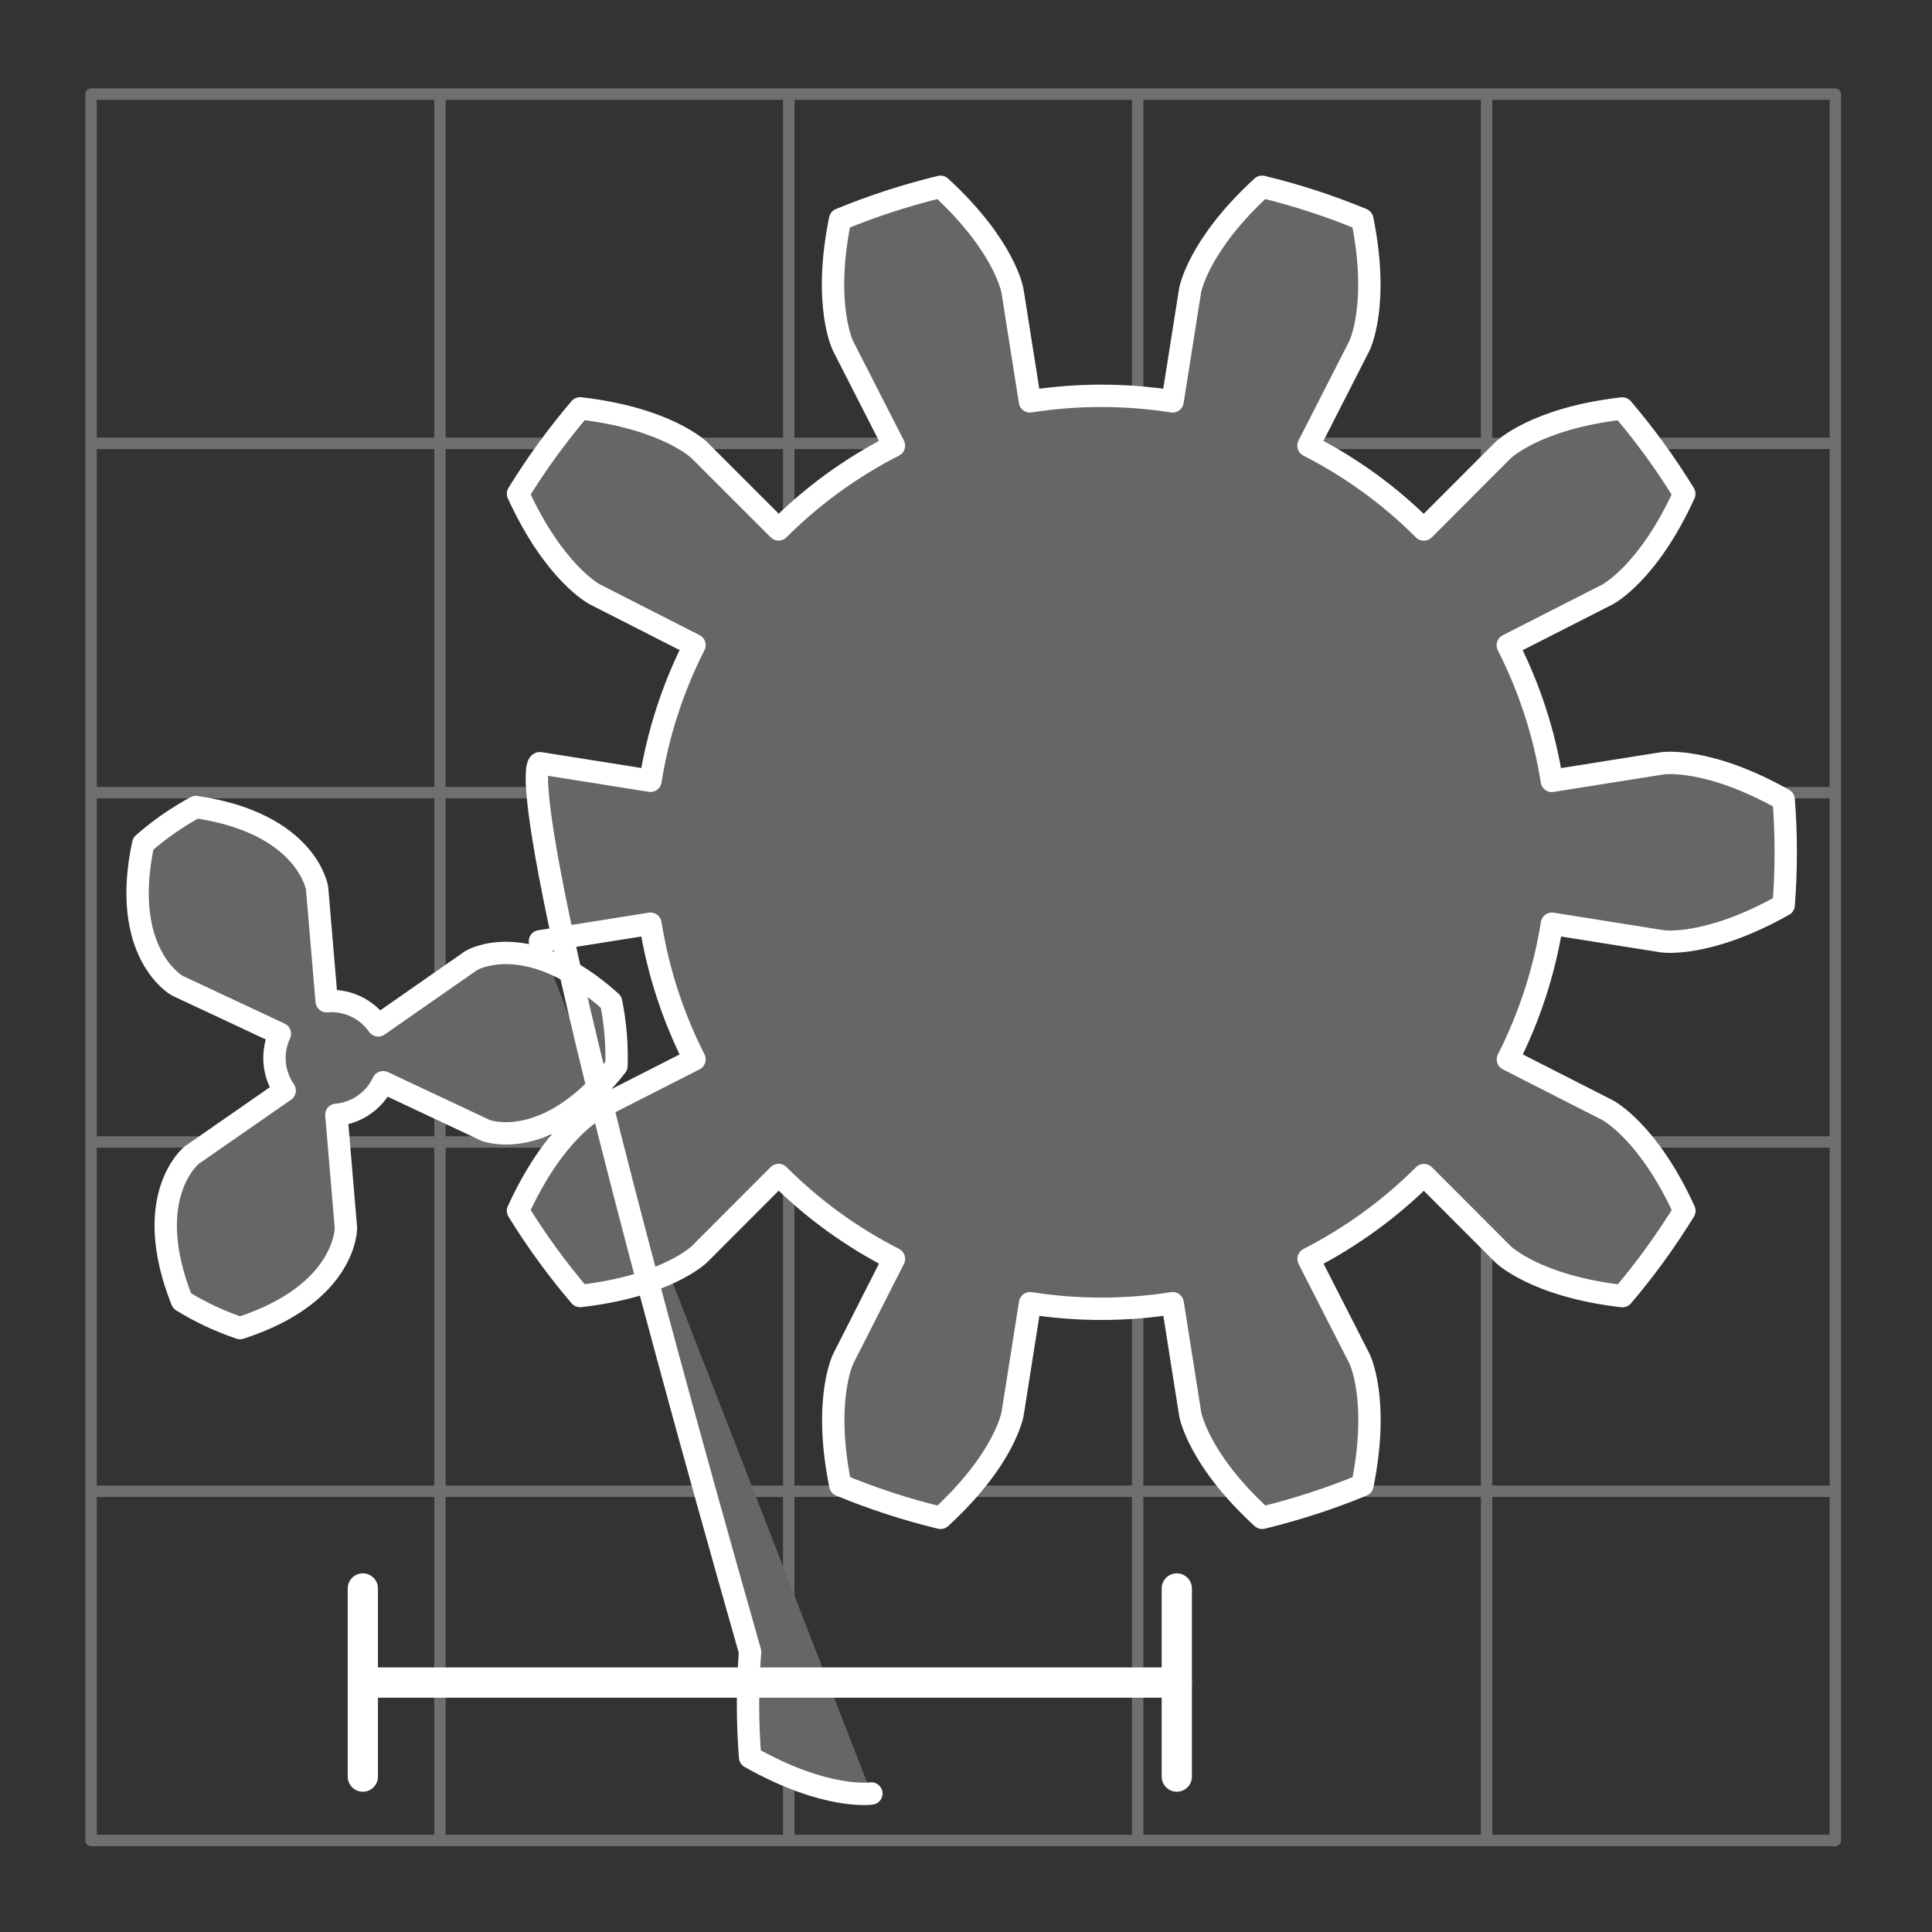 <?xml version="1.0" encoding="UTF-8" standalone="no"?>
<svg
   xmlns:dc="http://purl.org/dc/elements/1.1/"
   xmlns:cc="http://creativecommons.org/ns#"
   xmlns:rdf="http://www.w3.org/1999/02/22-rdf-syntax-ns#"
   xmlns:svg="http://www.w3.org/2000/svg"
   xmlns="http://www.w3.org/2000/svg"
   xmlns:xlink="http://www.w3.org/1999/xlink"
   xmlns:sodipodi="http://sodipodi.sourceforge.net/DTD/sodipodi-0.dtd"
   xmlns:inkscape="http://www.inkscape.org/namespaces/inkscape"
   inkscape:export-ydpi="300"
   inkscape:export-xdpi="300"
   inkscape:export-filename="D:\DEV\CAO-DAO\src\icon.png"
   sodipodi:docname="icon.svg"
   inkscape:version="1.0rc1 (09960d6f05, 2020-04-09)"
   id="svg8"
   version="1.1"
   viewBox="0 0 16.933 16.933"
   height="64"
   width="64">
  <rect x="0" y="0" width="16.933" height="16.933" fill="#333333" stroke="none"/>
  <defs
     id="defs2">
    <inkscape:path-effect
       min_radius="5"
       phi="5"
       teeth="10"
       lpeversion="1"
       is_visible="true"
       id="path-effect1716"
       effect="gears" />
    <inkscape:path-effect
       min_radius="5"
       phi="5"
       teeth="10"
       lpeversion="1"
       is_visible="true"
       id="path-effect1712"
       effect="gears" />
    <inkscape:path-effect
       min_radius="5"
       phi="5"
       teeth="10"
       lpeversion="1"
       is_visible="true"
       id="path-effect1708"
       effect="gears" />
    <inkscape:path-effect
       effect="construct_grid"
       id="path-effect1706"
       is_visible="true"
       lpeversion="1"
       nr_x="5"
       nr_y="5" />
    <inkscape:path-effect
       nr_y="5"
       nr_x="5"
       lpeversion="1"
       is_visible="true"
       id="path-effect1687"
       effect="construct_grid" />
    <inkscape:path-effect
       nr_y="5"
       nr_x="5"
       lpeversion="1"
       is_visible="true"
       id="path-effect1683"
       effect="construct_grid" />
    <linearGradient
       id="linearGradient1653"
       inkscape:collect="always">
      <stop
         id="stop1649"
         offset="0"
         style="stop-color:#4a6de5;stop-opacity:1" />
      <stop
         id="stop1651"
         offset="1"
         style="stop-color:#385ee2;stop-opacity:1" />
    </linearGradient>
    <radialGradient
       gradientUnits="userSpaceOnUse"
       gradientTransform="matrix(1.654,-1.607,0.648,0.715,-10.407,6.494)"
       r="8.641"
       fy="15.01"
       fx="1.323"
       cy="15.01"
       cx="1.323"
       id="radialGradient1655"
       xlink:href="#linearGradient1653"
       inkscape:collect="always" />
  </defs>
  <sodipodi:namedview
     inkscape:window-maximized="1"
     inkscape:window-y="-8"
     inkscape:window-x="-8"
     inkscape:window-height="1377"
     inkscape:window-width="2560"
     units="px"
     showgrid="false"
     inkscape:document-rotation="0"
     inkscape:current-layer="layer1"
     inkscape:document-units="px"
     inkscape:cy="26.634661"
     inkscape:cx="26.189604"
     inkscape:zoom="9.4140626"
     inkscape:pageshadow="2"
     inkscape:pageopacity="0.0"
     borderopacity="1.0"
     bordercolor="#666666"
     pagecolor="#ffffff"
     id="base" />
  <g
     id="layer1"
     inkscape:groupmode="layer"
     inkscape:label="Calque 1">
    <path
       sodipodi:type="rect"
       ry="1.03"
       y="0.395"
       x="0.395"
       height="16.14"
       width="16.14"
       id="rect1645"
       style="fill:url(#radialGradient1655);fill-opacity:1;stroke:#ffffff;stroke-width:0.794;stroke-linecap:round;stroke-linejoin:round;stroke-miterlimit:4;stroke-dasharray:none;stroke-opacity:0.737;paint-order:fill markers stroke" />
    <path
       sodipodi:type="rect"
       d="M 16.086,0.825 H 0.798 M 16.086,3.886 H 0.798 M 16.086,6.947 H 0.798 M 16.086,10.009 H 0.798 M 16.086,13.07 H 0.798 M 16.086,16.131 H 0.798 M 16.086,0.825 V 16.131 M 13.029,0.825 V 16.131 M 9.971,0.825 V 16.131 M 6.913,0.825 V 16.131 M 3.856,0.825 V 16.131 M 0.798,0.825 V 16.131"
       inkscape:path-effect="#path-effect1687"
       ry="0"
       y="0.825"
       x="13.029"
       height="3.061"
       width="3.058"
       id="rect1685"
       style="fill:none;fill-opacity:1;stroke:#ffffff;stroke-width:0.1;stroke-linecap:round;stroke-linejoin:round;stroke-miterlimit:4;stroke-dasharray:none;stroke-opacity:0.293;paint-order:fill markers stroke" />
    <path
       d=""
       style="fill:#ff8080;fill-opacity:1;stroke:#ffaaaa;stroke-width:0.1;stroke-linecap:round;stroke-linejoin:round;stroke-miterlimit:4;stroke-dasharray:none;stroke-opacity:0.293;paint-order:fill markers stroke"
       id="rect1685-7"
       width="3.058"
       height="3.061"
       x="26.335"
       y="-6.685"
       ry="0"
       inkscape:path-effect="#path-effect1706;#path-effect1708"
       sodipodi:type="rect" />
    <path
       ry="0"
       sodipodi:type="rect"
       d="m 4.732,8.25 c 0,0 -0.393,0.06 -1.063,-0.318 -0.024,-0.308 -0.024,-0.617 0,-0.924 C 4.339,6.629 4.732,6.689 4.732,6.689 L 5.701,6.843 C 5.767,6.429 5.897,6.028 6.087,5.654 L 5.213,5.209 c 0,0 -0.353,-0.182 -0.673,-0.882 C 4.702,4.064 4.884,3.814 5.084,3.579 5.848,3.667 6.13,3.946 6.13,3.946 L 6.824,4.64 C 7.12,4.344 7.462,4.096 7.835,3.906 L 7.389,3.032 c 0,0 -0.179,-0.355 -0.026,-1.109 C 7.649,1.805 7.943,1.71 8.243,1.637 c 0.567,0.52 0.631,0.912 0.631,0.912 l 0.153,0.969 c 0.414,-0.065 0.836,-0.065 1.25,0 l 0.153,-0.969 c 0,0 0.064,-0.392 0.631,-0.912 0.3,0.072 0.594,0.168 0.879,0.286 0.153,0.754 -0.026,1.109 -0.026,1.109 l -0.446,0.874 c 0.373,0.19 0.715,0.438 1.011,0.735 l 0.693,-0.694 c 0,0 0.282,-0.28 1.047,-0.367 0.2,0.235 0.382,0.485 0.543,0.748 -0.319,0.7 -0.673,0.882 -0.673,0.882 l -0.874,0.445 c 0.19,0.374 0.321,0.775 0.386,1.189 l 0.969,-0.154 c 0,0 0.393,-0.06 1.063,0.318 0.024,0.308 0.024,0.617 0,0.924 -0.67,0.378 -1.063,0.318 -1.063,0.318 L 13.602,8.096 c -0.066,0.414 -0.196,0.815 -0.386,1.189 l 0.874,0.445 c 0,0 0.353,0.182 0.673,0.882 -0.162,0.263 -0.343,0.513 -0.543,0.748 -0.764,-0.088 -1.047,-0.367 -1.047,-0.367 l -0.693,-0.694 c -0.296,0.296 -0.638,0.544 -1.011,0.735 l 0.446,0.874 c 0,0 0.179,0.355 0.026,1.109 -0.285,0.118 -0.579,0.213 -0.879,0.286 -0.567,-0.52 -0.631,-0.912 -0.631,-0.912 l -0.153,-0.969 c -0.414,0.065 -0.836,0.065 -1.25,0 l -0.153,0.969 c 0,0 -0.064,0.392 -0.631,0.912 -0.3,-0.072 -0.594,-0.168 -0.879,-0.286 -0.153,-0.754 0.026,-1.109 0.026,-1.109 L 7.835,11.033 C 7.462,10.843 7.12,10.595 6.824,10.298 l -0.693,0.694 c 0,0 -0.282,0.28 -1.047,0.367 C 4.884,11.125 4.702,10.875 4.54,10.612 4.86,9.912 5.213,9.73 5.213,9.73 L 6.087,9.285 C 5.897,8.911 5.767,8.51 5.701,8.096 L 4.732,8.25 M 3.032,10.761 c 0,0 0.008,0.575 -0.928,0.879 -0.178,-0.06 -0.349,-0.14 -0.509,-0.239 -0.364,-0.915 0.084,-1.276 0.084,-1.276 L 2.495,9.558 C 2.393,9.412 2.377,9.222 2.453,9.06 L 1.552,8.638 c 0,0 -0.502,-0.28 -0.297,-1.243 C 1.396,7.27 1.551,7.163 1.717,7.073 2.691,7.216 2.779,7.784 2.779,7.784 l 0.084,0.991 c 0.178,-0.015 0.35,0.066 0.452,0.212 L 4.131,8.418 c 0,0 0.493,-0.295 1.225,0.364 0.037,0.184 0.053,0.372 0.047,0.56 C 4.794,10.115 4.258,9.908 4.258,9.908 L 3.358,9.485 C 3.282,9.647 3.125,9.756 2.948,9.771 l 0.084,0.991 M 0,0"
       inkscape:path-effect="#path-effect1716"
       y="7.469"
       x="2.905"
       height="1.803"
       width="6.747"
       id="rect1714"
       style="fill:#666666;fill-opacity:1;stroke:#ffffff;stroke-width:0.196;stroke-linecap:round;stroke-linejoin:round;stroke-miterlimit:4;stroke-dasharray:none;stroke-opacity:1;paint-order:fill markers stroke" />
    <path
       inkscape:connector-curvature="0"
       id="path1718"
       d="m 3.18,13.922 v 1.649"
       style="fill:none;stroke:#ffffff;stroke-width:0.265;stroke-linecap:round;stroke-linejoin:round;stroke-miterlimit:4;stroke-dasharray:none;stroke-opacity:1" />
    <path
       inkscape:connector-curvature="0"
       id="path1720"
       d="M 3.2,14.747 H 10.314"
       style="fill:none;stroke:#ffffff;stroke-width:0.265;stroke-linecap:round;stroke-linejoin:round;stroke-opacity:1;stroke-miterlimit:4;stroke-dasharray:none" />
    <path
       style="fill:none;stroke:#ffffff;stroke-width:0.265;stroke-linecap:round;stroke-linejoin:round;stroke-miterlimit:4;stroke-dasharray:none;stroke-opacity:1"
       d="m 10.314,13.922 v 1.649"
       id="path1718-8"
       inkscape:connector-curvature="0" />
  </g>
</svg>
